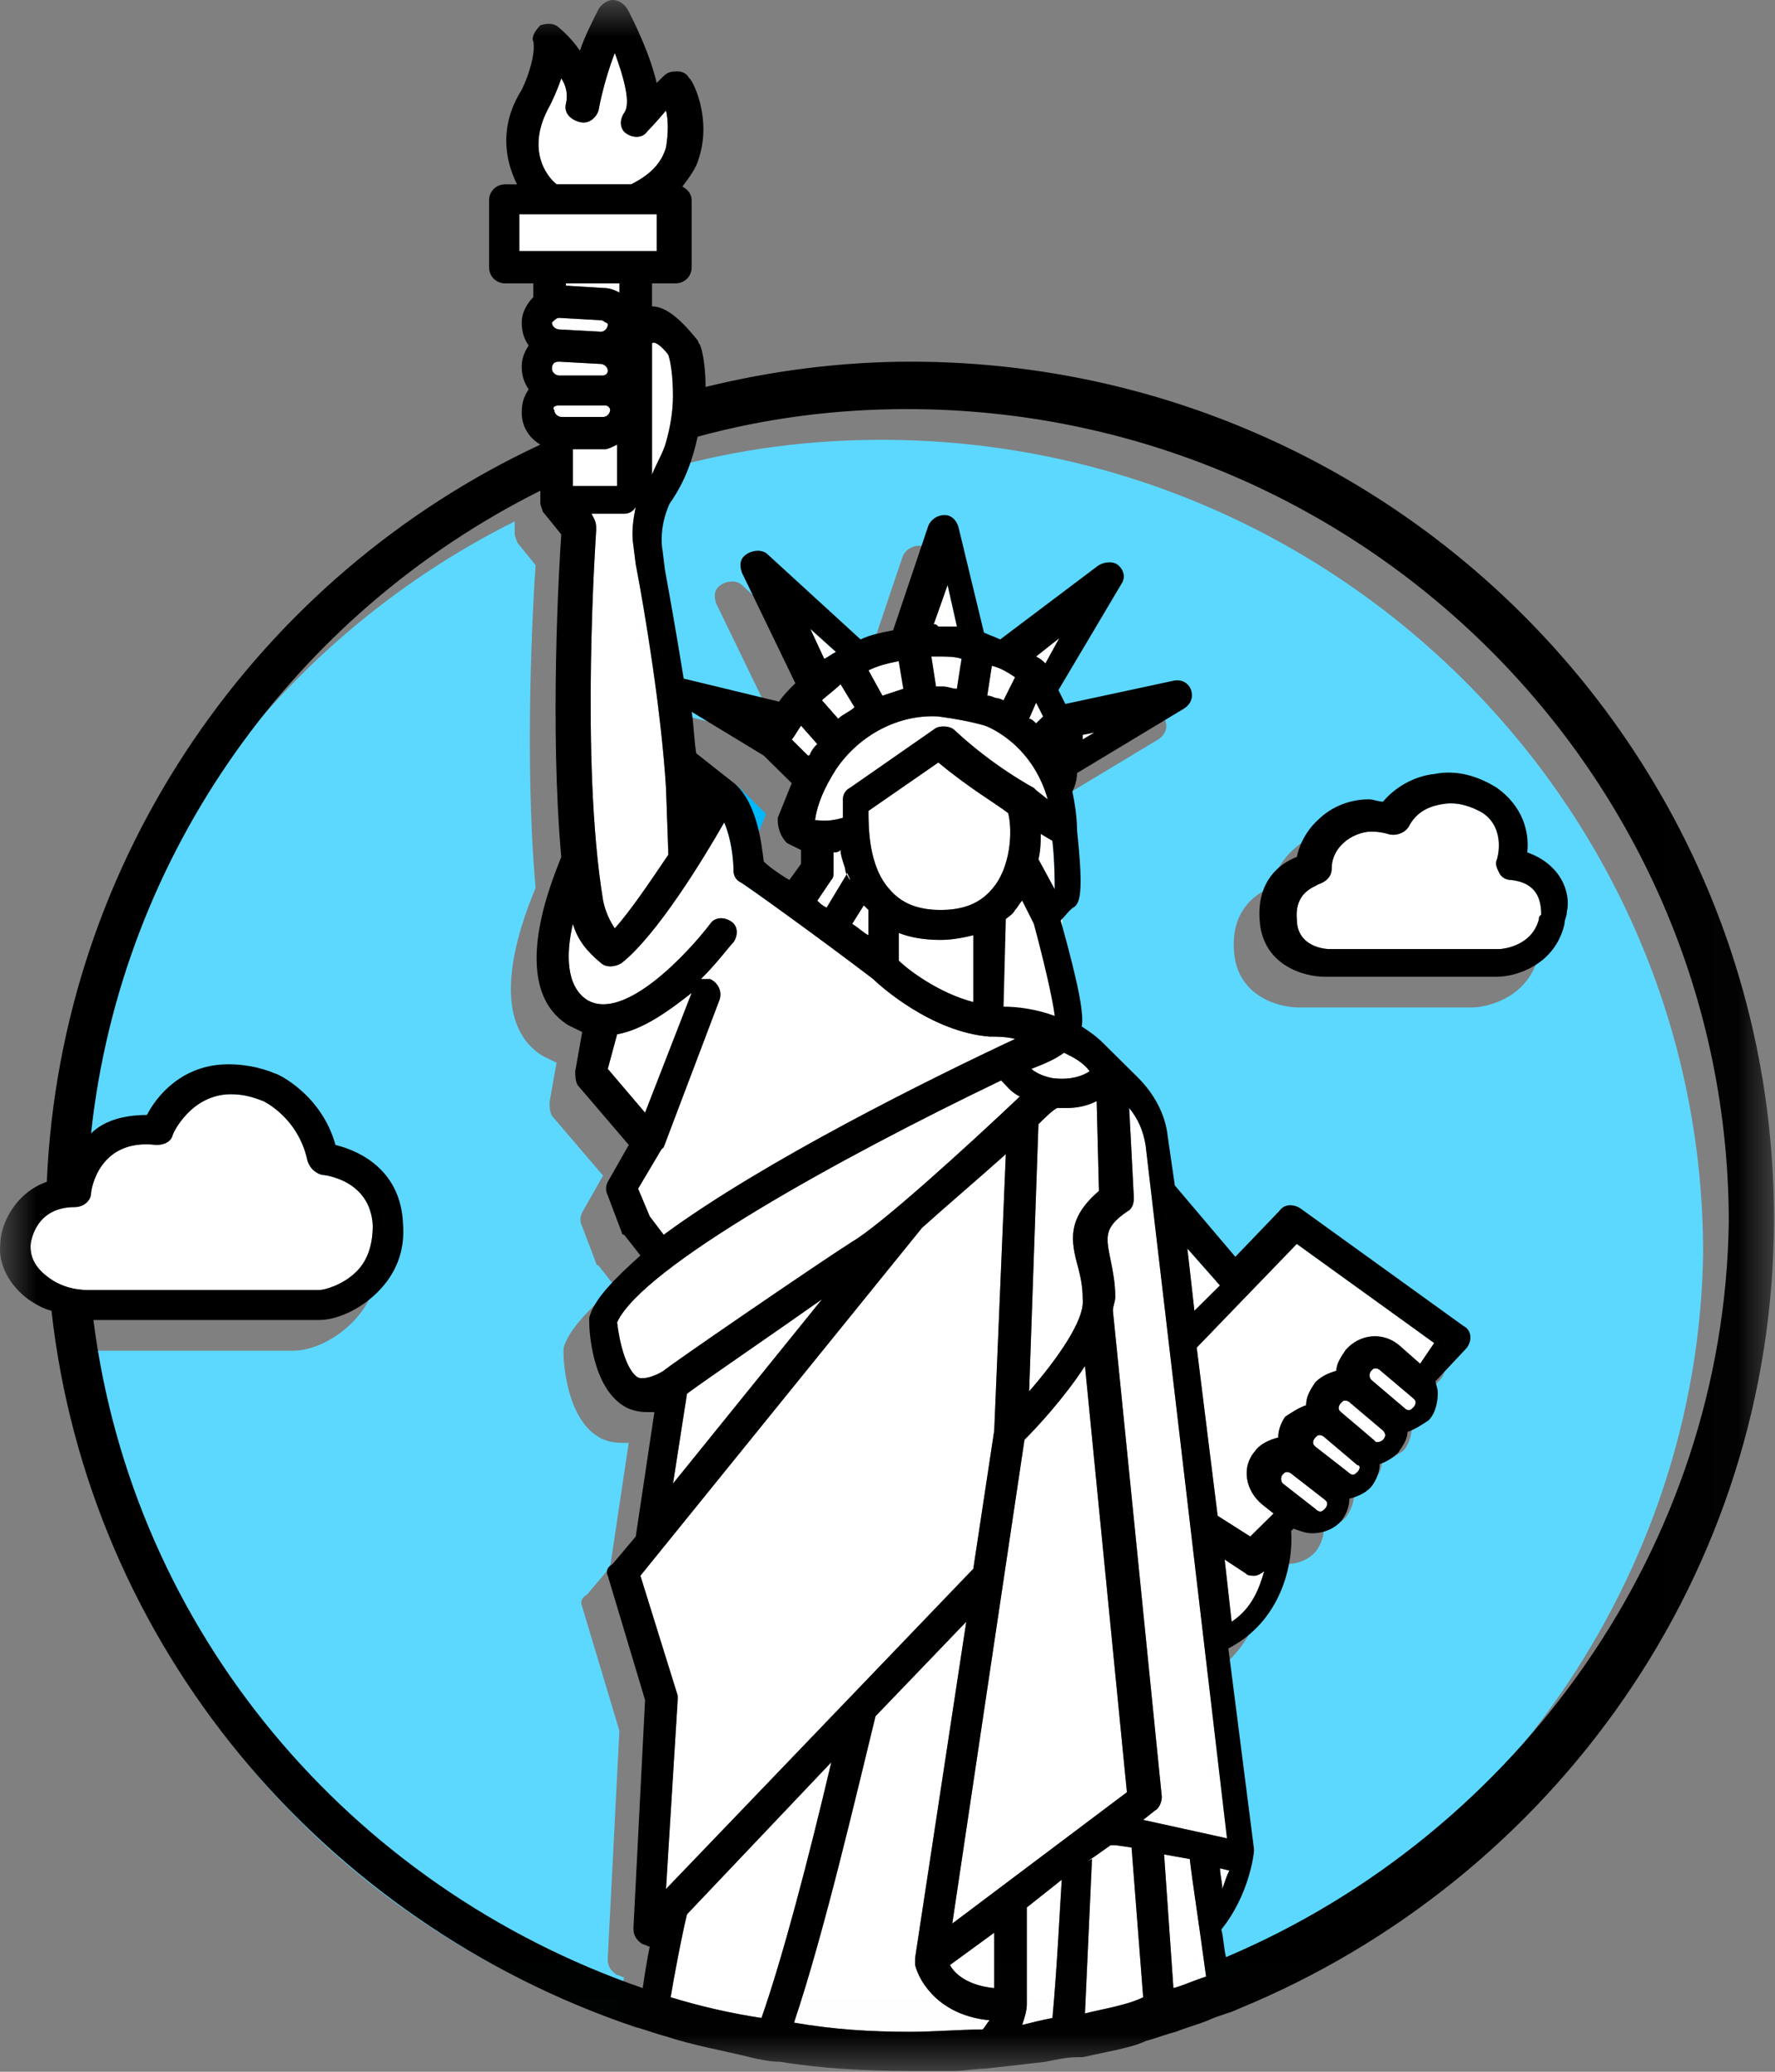 <?xml version="1.0" encoding="UTF-8"?>
<svg width="24px" height="28px" viewBox="0 0 24 28" version="1.1" xmlns="http://www.w3.org/2000/svg" xmlns:xlink="http://www.w3.org/1999/xlink">
    <rect x="0" y="0" width="24" height="28" fill="#808080" stroke="none"/>
    <!-- Generator: Sketch 50.2 (55047) - http://www.bohemiancoding.com/sketch -->
    <title>Group 62</title>
    <desc>Created with Sketch.</desc>
    <defs>
        <polygon id="path-1" points="0 27.989 23.986 27.989 23.986 -5.68434189e-14 0 -5.68434189e-14"></polygon>
    </defs>
    <g id="Future-Project-Desktop" stroke="none" stroke-width="1" fill="none" fill-rule="evenodd">
        <g id="maps" transform="translate(-1194, -392)">
            <g id="about-us/map" transform="translate(48, 44)">
                <g id="map-markers" transform="translate(417, 317)">
                    <g id="Group-62" transform="translate(729, 31)">
                        <path d="M10.358,11.001 L9.98,10.627 L9.004,10.036 C9.036,10.223 9.036,10.409 9.067,10.596 L9.539,10.97 C9.886,11.219 9.948,11.81 9.98,12.059 C10.043,12.122 10.169,12.215 10.326,12.309 L10.483,12.091 L10.483,11.904 C10.42,11.873 10.358,11.842 10.295,11.81 C10.2,11.717 10.169,11.593 10.169,11.499 L10.169,11.468 C10.232,11.312 10.295,11.157 10.358,11.001" id="Fill-1" fill="#00B8FB"></path>
                        <path d="M20.807,12.9 C20.681,13.461 20.146,13.616 19.894,13.616 L17.565,13.616 C17.282,13.616 16.715,13.461 16.684,12.838 C16.652,12.34 16.935,12.091 17.187,11.997 C17.25,11.686 17.47,11.499 17.47,11.499 C17.659,11.312 17.911,11.219 18.163,11.219 C18.226,11.219 18.289,11.25 18.352,11.25 C18.509,11.063 18.761,10.908 19.044,10.876 C19.359,10.814 19.642,10.908 19.894,11.063 C20.24,11.312 20.335,11.655 20.303,11.935 C20.744,12.091 20.901,12.464 20.838,12.744 C20.838,12.807 20.807,12.838 20.807,12.9 M11.918,5.944 C10.942,5.944 9.998,6.069 9.085,6.318 C9.023,6.598 8.928,6.909 8.708,7.221 C8.708,7.221 8.55,7.532 8.613,7.874 L8.645,8.124 C8.708,8.466 8.802,8.995 8.897,9.587 L10.187,9.898 C10.25,9.805 10.313,9.742 10.407,9.649 L9.683,8.155 C9.652,8.061 9.652,7.968 9.746,7.906 C9.841,7.843 9.967,7.843 10.03,7.906 L11.289,9.058 C11.414,8.995 11.572,8.964 11.729,8.933 L12.201,7.532 C12.233,7.439 12.327,7.376 12.422,7.376 C12.516,7.376 12.579,7.439 12.611,7.532 L12.957,8.964 C13.02,8.995 13.114,9.026 13.177,9.058 L14.499,8.061 C14.593,7.999 14.719,7.999 14.782,8.061 C14.845,8.124 14.876,8.217 14.814,8.31 L13.964,9.742 C13.995,9.805 14.027,9.867 14.058,9.929 L15.506,9.618 C15.632,9.587 15.726,9.649 15.758,9.742 C15.789,9.836 15.758,9.929 15.663,9.992 L14.216,10.863 C14.216,10.957 14.184,11.05 14.153,11.112 C14.184,11.268 14.216,11.455 14.216,11.642 C14.31,12.513 14.247,12.607 14.184,12.669 C14.127,12.697 14.071,12.774 14.014,12.835 L14.014,12.925 C14.25,13.777 14.309,14.136 14.279,14.288 C14.373,14.35 14.467,14.413 14.562,14.506 L15.034,14.973 C15.254,15.191 15.412,15.471 15.443,15.783 L15.537,16.436 L16.356,17.401 L16.954,16.779 C17.017,16.685 17.143,16.685 17.237,16.748 L19.44,18.336 C19.503,18.367 19.535,18.429 19.535,18.491 C19.535,18.553 19.503,18.616 19.472,18.647 L19.062,19.083 C19.062,19.114 19.094,19.176 19.094,19.238 C19.094,19.363 19.062,19.519 18.968,19.612 C18.874,19.674 18.779,19.736 18.685,19.768 C18.685,19.861 18.622,19.954 18.559,20.048 C18.496,20.11 18.401,20.172 18.307,20.204 C18.307,20.297 18.275,20.39 18.213,20.484 C18.15,20.577 18.024,20.639 17.898,20.67 C17.898,20.764 17.867,20.857 17.804,20.951 C17.709,21.075 17.552,21.138 17.394,21.138 C17.3,21.138 17.237,21.106 17.143,21.075 L17.111,21.106 C17.143,21.542 16.985,22.321 16.261,22.694 L16.607,25.403 L16.607,25.434 C16.607,25.465 16.544,26.026 16.167,26.493 C16.198,26.617 16.198,26.742 16.23,26.866 C20.195,25.185 22.965,21.293 23.028,16.934 C23.028,10.894 18.055,5.944 11.918,5.944" id="Fill-3" fill="#5CD8FF"></path>
                        <path d="M8.217,26.474 L8.375,23.392 L7.871,21.711 C7.84,21.649 7.871,21.586 7.934,21.555 L8.249,21.182 L8.501,19.5 L8.406,19.5 C8.28,19.5 8.186,19.469 8.123,19.438 C7.651,19.189 7.619,18.38 7.619,18.286 L7.619,18.224 C7.682,17.975 7.966,17.695 8.312,17.383 L8.092,17.103 C8.06,17.103 8.06,17.072 8.06,17.072 L7.871,16.574 C7.84,16.512 7.84,16.449 7.871,16.387 L8.154,15.889 L7.462,15.079 C7.431,15.017 7.431,14.955 7.431,14.893 L7.525,14.363 C7.462,14.332 7.399,14.301 7.336,14.27 C6.486,13.741 7.147,12.246 7.242,11.997 C7.084,10.254 7.21,8.074 7.242,7.638 L6.99,7.327 C6.99,7.296 6.959,7.265 6.959,7.203 L6.959,7.047 C3.654,8.697 1.293,11.935 0.884,15.733 C1.042,15.578 1.293,15.484 1.64,15.484 C1.766,15.235 2.112,14.799 2.741,14.799 C2.93,14.799 3.15,14.83 3.371,14.924 C3.402,14.924 4,15.204 4.189,15.889 C4.567,15.982 5.07,16.263 5.102,16.948 C5.133,17.321 5.007,17.632 4.755,17.882 C4.504,18.131 4.189,18.255 3.969,18.255 L0.916,18.255 C1.451,22.458 4.378,25.914 8.343,27.284 C8.375,27.066 8.406,26.879 8.438,26.723 C8.406,26.723 8.375,26.692 8.343,26.692 C8.249,26.63 8.217,26.568 8.217,26.474" id="Fill-5" fill="#5CD8FF"></path>
                        <mask id="mask-2" fill="white">
                            <use xlink:href="#path-1"></use>
                        </mask>
                        <g id="Clip-8"></g>
                        <polygon id="Fill-7" fill="#FFFFFF" mask="url(#mask-2)" points="13.501 13.84 14.362 13.84 14.362 12.03 13.501 12.03"></polygon>
                        <path d="M11.114,9.465 L11.332,9.714 C11.395,9.651 11.488,9.62 11.551,9.558 L11.364,9.247 C11.27,9.34 11.176,9.402 11.114,9.465" id="Fill-9" fill="#FFFFFF" mask="url(#mask-2)"></path>
                        <path d="M7.589,5.635 L8.156,5.635 C8.218,5.635 8.25,5.573 8.25,5.542 C8.25,5.511 8.218,5.48 8.187,5.48 L8.156,5.48 L8.124,5.48 L7.841,5.48 L7.558,5.48 C7.495,5.48 7.463,5.511 7.495,5.542 C7.495,5.604 7.558,5.635 7.589,5.635" id="Fill-10" fill="#FFFFFF" mask="url(#mask-2)"></path>
                        <path d="M11.742,12.64 L11.742,12.298 C11.71,12.267 11.71,12.267 11.679,12.236 L11.523,12.485 C11.617,12.547 11.679,12.609 11.742,12.64" id="Fill-11" fill="#FFFFFF" mask="url(#mask-2)"></path>
                        <path d="M14.134,8.967 L14.322,8.624 L14.009,8.873 C14.072,8.904 14.103,8.935 14.134,8.967" id="Fill-12" fill="#FFFFFF" mask="url(#mask-2)"></path>
                        <path d="M14.387,14.228 C14.261,14.322 14.104,14.384 13.946,14.446 C13.978,14.477 14.072,14.54 14.23,14.571 C14.481,14.602 14.639,14.54 14.733,14.477 C14.639,14.353 14.513,14.29 14.387,14.228" id="Fill-13" fill="#FFFFFF" mask="url(#mask-2)"></path>
                        <path d="M13.915,9.714 C13.946,9.714 13.977,9.745 14.009,9.776 L14.102,9.683 C14.071,9.62 14.04,9.558 14.009,9.496 L13.915,9.714 Z" id="Fill-14" fill="#FFFFFF" mask="url(#mask-2)"></path>
                        <path d="M11.144,8.904 C11.206,8.873 11.238,8.842 11.3,8.811 L10.957,8.5 L11.144,8.904 Z" id="Fill-15" fill="#FFFFFF" mask="url(#mask-2)"></path>
                        <path d="M8.376,3.953 L8.376,3.923 L8.376,3.829 L7.652,3.829 L7.652,3.861 L8.156,3.891 C8.25,3.891 8.313,3.923 8.376,3.953" id="Fill-16" fill="#FFFFFF" mask="url(#mask-2)"></path>
                        <path d="M7.463,4.359 C7.463,4.421 7.526,4.452 7.557,4.452 L8.124,4.483 C8.187,4.483 8.218,4.421 8.218,4.39 C8.218,4.359 8.187,4.359 8.187,4.359 C8.187,4.359 8.156,4.328 8.124,4.328 L7.557,4.296 C7.526,4.296 7.494,4.328 7.463,4.359" id="Fill-17" fill="#FFFFFF" mask="url(#mask-2)"></path>
                        <path d="M7.557,5.075 L7.841,5.075 L8.124,5.075 L8.155,5.075 C8.187,5.075 8.218,5.044 8.218,5.013 C8.218,4.95 8.155,4.919 8.124,4.919 L7.557,4.888 C7.495,4.888 7.463,4.919 7.463,4.981 C7.463,5.044 7.526,5.075 7.557,5.075" id="Fill-18" fill="#FFFFFF" mask="url(#mask-2)"></path>
                        <path d="M8.344,13.979 L8.218,14.446 L8.722,15.038 L9.351,13.419 C9.037,13.668 8.691,13.917 8.344,13.979" id="Fill-19" fill="#FFFFFF" mask="url(#mask-2)"></path>
                        <path d="M10.705,9.994 L10.923,10.212 C10.955,10.212 10.955,10.181 10.955,10.181 C10.986,10.119 11.017,10.087 11.048,10.056 L10.83,9.807 C10.767,9.901 10.736,9.963 10.705,9.994" id="Fill-20" fill="#FFFFFF" mask="url(#mask-2)"></path>
                        <path d="M8.407,13.014 C8.313,13.076 8.187,13.076 8.124,13.014 C7.935,12.858 7.809,12.703 7.746,12.485 C7.652,12.889 7.652,13.325 7.935,13.512 C8.439,13.824 9.32,12.858 9.603,12.485 C9.666,12.391 9.792,12.391 9.886,12.454 C9.981,12.516 9.981,12.64 9.918,12.734 C9.855,12.796 9.698,13.014 9.477,13.232 L9.603,13.232 C9.729,13.294 9.761,13.419 9.729,13.512 L8.974,15.505 L8.942,15.536 L8.628,16.065 L8.785,16.439 L8.974,16.688 C10.327,15.691 12.593,14.571 13.726,14.041 C13.6,14.01 13.474,14.01 13.38,14.01 C12.593,13.948 11.901,13.325 11.806,13.232 C11.114,12.703 10.075,11.955 10.012,11.924 C9.949,11.893 9.918,11.831 9.918,11.769 C9.918,11.613 9.886,11.333 9.792,11.115 C9.509,11.613 8.879,12.64 8.407,13.014" id="Fill-21" fill="#FFFFFF" mask="url(#mask-2)"></path>
                        <path d="M14.072,11.27 C14.072,11.364 14.072,11.488 14.041,11.613 L14.259,12.018 C14.259,11.924 14.259,11.644 14.228,11.364 L14.072,11.27 Z" id="Fill-22" fill="#FFFFFF" mask="url(#mask-2)"></path>
                        <path d="M11.363,11.488 C11.332,11.52 11.301,11.52 11.269,11.52 L11.269,11.769 C11.269,11.831 11.269,11.862 11.238,11.893 L11.051,12.173 C11.082,12.204 11.113,12.236 11.176,12.267 L11.176,12.243 L11.176,12.267 L11.446,11.817 C11.434,11.793 11.425,11.769 11.425,11.737 C11.394,11.644 11.363,11.551 11.363,11.488" id="Fill-23" fill="#FFFFFF" mask="url(#mask-2)"></path>
                        <path d="M12.149,8.935 C11.993,8.967 11.868,8.998 11.743,9.06 L11.931,9.402 C12.024,9.371 12.118,9.34 12.212,9.309 L12.149,8.935 Z" id="Fill-24" fill="#FFFFFF" mask="url(#mask-2)"></path>
                        <path d="M12.656,9.278 L12.749,9.278 C12.812,9.278 12.874,9.309 12.936,9.309 L12.999,8.904 C12.905,8.873 12.812,8.873 12.687,8.873 L12.593,8.873 L12.656,9.278 Z" id="Fill-25" fill="#FFFFFF" mask="url(#mask-2)"></path>
                        <path d="M11.303,10.399 C11.145,10.648 11.051,10.866 11.02,11.084 C11.082,11.084 11.177,11.115 11.397,11.053 L11.397,10.804 C11.397,10.741 11.429,10.679 11.492,10.648 L12.656,9.838 C12.719,9.807 12.845,9.807 12.908,9.869 C13.443,10.368 13.978,10.648 13.978,10.648 L14.009,10.679 L14.167,10.804 C13.946,10.025 13.317,9.807 13.317,9.807 C13.097,9.745 12.908,9.714 12.688,9.683 C12.153,9.651 11.618,9.932 11.303,10.399" id="Fill-26" fill="#FFFFFF" mask="url(#mask-2)"></path>
                        <path d="M8.816,5.417 L8.816,6.071 L8.816,6.414 C8.879,6.258 8.972,6.102 9.004,5.978 C9.066,5.76 9.097,5.542 9.097,5.355 C9.097,5.075 9.066,4.888 9.035,4.795 C8.941,4.67 8.848,4.608 8.816,4.639 L8.816,5.417 Z" id="Fill-27" fill="#FFFFFF" mask="url(#mask-2)"></path>
                        <path d="M12.718,8.468 L12.937,8.468 L12.812,7.908 L12.625,8.437 C12.656,8.437 12.656,8.437 12.687,8.468 L12.718,8.468 Z" id="Fill-28" fill="#FFFFFF" mask="url(#mask-2)"></path>
                        <path d="M11.114,17.56 C10.453,18.027 9.54,18.649 9.289,18.836 L9.1,20.05 L11.114,17.56 Z" id="Fill-29" fill="#FFFFFF" mask="url(#mask-2)"></path>
                        <path d="M13.411,12.018 C13.663,11.737 13.695,11.239 13.632,10.99 C13.474,10.866 13.097,10.648 12.688,10.305 L11.743,10.959 C11.743,11.177 11.743,11.706 12.027,12.018 C12.184,12.205 12.404,12.298 12.719,12.298 C13.034,12.298 13.254,12.205 13.411,12.018" id="Fill-30" fill="#FFFFFF" mask="url(#mask-2)"></path>
                        <path d="M12.153,12.609 L12.153,12.983 C12.278,13.107 12.688,13.419 13.16,13.543 L13.16,12.64 C13.034,12.671 12.876,12.703 12.719,12.703 C12.499,12.703 12.31,12.671 12.153,12.609" id="Fill-31" fill="#FFFFFF" mask="url(#mask-2)"></path>
                        <path d="M14.859,16.096 L14.828,14.882 C14.702,14.944 14.576,14.975 14.419,14.975 L14.293,14.975 C14.23,15.007 14.135,15.1 14.041,15.193 L13.915,18.805 C14.293,18.369 14.67,17.84 14.639,17.56 C14.639,17.373 14.607,17.248 14.576,17.124 C14.481,16.781 14.419,16.47 14.859,16.096" id="Fill-32" fill="#FFFFFF" mask="url(#mask-2)"></path>
                        <path d="M13.723,9.153 C13.629,9.091 13.536,9.029 13.411,8.998 L13.348,9.402 C13.411,9.402 13.442,9.434 13.473,9.434 C13.473,9.434 13.505,9.434 13.567,9.465 L13.723,9.153 Z" id="Fill-33" fill="#FFFFFF" mask="url(#mask-2)"></path>
                        <path d="M13.789,14.82 C13.663,14.757 13.6,14.664 13.537,14.602 C11.334,15.66 8.691,17.124 8.344,17.871 C8.376,18.151 8.47,18.525 8.628,18.618 C8.722,18.649 8.879,18.587 8.974,18.525 C9.037,18.462 10.988,17.124 11.523,16.781 C11.901,16.563 13.065,15.505 13.789,14.82" id="Fill-34" fill="#FFFFFF" mask="url(#mask-2)"></path>
                        <polygon id="Fill-35" fill="#FFFFFF" mask="url(#mask-2)" points="16.149 17.715 16.492 17.373 16.055 16.875"></polygon>
                        <path d="M18.604,19.49 C18.636,19.49 18.667,19.49 18.699,19.459 C18.73,19.428 18.73,19.396 18.73,19.396 C18.73,19.396 18.73,19.365 18.699,19.334 L18.258,18.961 C18.227,18.929 18.195,18.929 18.195,18.929 C18.164,18.929 18.164,18.929 18.132,18.961 C18.101,18.992 18.101,19.023 18.101,19.023 C18.101,19.054 18.101,19.054 18.132,19.085 L18.353,19.272 L18.573,19.459 L18.604,19.49 Z" id="Fill-36" fill="#FFFFFF" mask="url(#mask-2)"></path>
                        <path d="M17.409,19.895 C17.377,19.895 17.377,19.895 17.346,19.926 C17.314,19.957 17.314,20.019 17.346,20.05 L17.786,20.393 C17.849,20.455 17.881,20.424 17.912,20.393 C17.944,20.362 17.944,20.33 17.944,20.33 C17.944,20.299 17.944,20.299 17.912,20.268 L17.472,19.926 C17.44,19.895 17.409,19.895 17.409,19.895" id="Fill-37" fill="#FFFFFF" mask="url(#mask-2)"></path>
                        <path d="M19.108,19.023 C19.14,18.992 19.14,18.961 19.14,18.961 C19.14,18.929 19.14,18.929 19.108,18.898 L18.667,18.525 C18.636,18.493 18.604,18.493 18.604,18.493 C18.573,18.493 18.573,18.493 18.542,18.525 C18.51,18.556 18.51,18.618 18.542,18.649 L18.982,19.023 C19.045,19.085 19.077,19.054 19.108,19.023" id="Fill-38" fill="#FFFFFF" mask="url(#mask-2)"></path>
                        <path d="M19.391,18.151 L17.534,16.812 L16.181,18.213 L16.464,20.486 L16.905,20.766 L17.22,20.455 L17.062,20.33 C16.842,20.144 16.779,19.832 16.968,19.614 C17.031,19.521 17.157,19.459 17.283,19.428 C17.283,19.334 17.314,19.241 17.377,19.147 C17.471,19.085 17.566,19.023 17.66,18.992 C17.66,18.867 17.723,18.774 17.786,18.68 C17.881,18.587 17.975,18.556 18.069,18.525 C18.069,18.431 18.132,18.338 18.195,18.244 C18.384,18.027 18.699,17.995 18.919,18.182 L19.203,18.431 L19.391,18.151 Z" id="Fill-39" fill="#FFFFFF" mask="url(#mask-2)"></path>
                        <path d="M18.353,19.895 C18.384,19.863 18.384,19.832 18.384,19.832 L18.371,19.832 L18.384,19.832 C18.384,19.801 18.353,19.801 18.353,19.801 L18.132,19.614 L17.912,19.428 C17.881,19.396 17.849,19.396 17.849,19.396 C17.818,19.396 17.818,19.396 17.786,19.428 C17.755,19.459 17.755,19.49 17.755,19.49 C17.755,19.521 17.755,19.521 17.786,19.552 L18.227,19.895 C18.29,19.957 18.321,19.926 18.353,19.895" id="Fill-40" fill="#FFFFFF" mask="url(#mask-2)"></path>
                        <path d="M15.489,15.474 C15.457,15.287 15.394,15.131 15.268,14.975 L15.331,16.19 C15.331,16.283 15.3,16.345 15.237,16.376 C14.922,16.594 14.954,16.719 15.017,17.03 C15.048,17.186 15.079,17.342 15.079,17.528 C15.079,17.591 15.048,17.653 15.048,17.715 L15.709,24.284 C15.709,24.347 15.678,24.44 15.615,24.471 L15.457,24.596 L16.59,24.845 L15.489,15.474 Z" id="Fill-41" fill="#FFFFFF" mask="url(#mask-2)"></path>
                        <polygon id="Fill-42" fill="#FFFFFF" mask="url(#mask-2)" points="14.639 9.932 14.639 9.994 14.795 9.901"></polygon>
                        <path d="M15.74,25.063 L15.866,26.869 C15.992,26.837 16.118,26.775 16.307,26.713 C16.213,25.997 16.118,25.405 16.087,25.125 L15.74,25.063 Z" id="Fill-43" fill="#FFFFFF" mask="url(#mask-2)"></path>
                        <path d="M16.559,21.078 L16.653,21.918 C16.936,21.731 17.031,21.451 17.094,21.233 C17.062,21.264 16.999,21.296 16.968,21.296 C16.905,21.296 16.874,21.296 16.842,21.264 L16.559,21.078 Z" id="Fill-44" fill="#FFFFFF" mask="url(#mask-2)"></path>
                        <path d="M19.517,10.866 C19.297,10.897 19.14,10.99 19.045,11.177 C18.982,11.27 18.856,11.302 18.762,11.27 C18.762,11.27 18.667,11.239 18.542,11.239 C18.416,11.239 18.258,11.302 18.164,11.395 C18.164,11.395 18.006,11.52 18.006,11.737 C18.006,11.862 17.912,11.924 17.818,11.955 C17.786,11.987 17.503,12.049 17.534,12.422 C17.534,12.796 17.912,12.827 17.975,12.827 L20.273,12.827 C20.304,12.827 20.713,12.796 20.808,12.422 C20.808,12.391 20.808,12.391 20.839,12.36 C20.839,12.08 20.713,11.924 20.43,11.893 C20.367,11.893 20.304,11.862 20.273,11.8 C20.241,11.737 20.21,11.675 20.241,11.613 C20.241,11.613 20.367,11.208 20.052,10.99 C19.895,10.897 19.706,10.835 19.517,10.866" id="Fill-45" fill="#FFFFFF" mask="url(#mask-2)"></path>
                        <path d="M16.496,25.25 C16.496,25.343 16.527,25.436 16.527,25.53 C16.558,25.436 16.589,25.343 16.62,25.281 L16.496,25.25 Z" id="Fill-46" fill="#FFFFFF" mask="url(#mask-2)"></path>
                        <path d="M13.884,27.086 C13.884,27.18 13.852,27.273 13.821,27.367 C13.947,27.335 14.072,27.304 14.23,27.273 C14.293,26.588 14.324,25.903 14.356,25.405 L13.884,25.779 L13.884,27.086 Z" id="Fill-47" fill="#FFFFFF" mask="url(#mask-2)"></path>
                        <polygon id="Fill-48" fill="#FFFFFF" mask="url(#mask-2)" points="8.565 3.394 8.879 3.394 8.879 2.895 7.022 2.895 7.022 3.394 7.4 3.394"></polygon>
                        <path d="M4.819,17.186 C4.977,17.03 5.04,16.812 5.04,16.563 C5.008,15.941 4.379,15.878 4.347,15.878 C4.253,15.847 4.19,15.785 4.158,15.691 C4.033,15.1 3.56,14.882 3.56,14.882 C3.403,14.82 3.277,14.789 3.12,14.789 C2.585,14.789 2.333,15.318 2.333,15.349 C2.302,15.442 2.207,15.474 2.113,15.474 C1.326,15.38 1.231,16.096 1.231,16.127 C1.231,16.221 1.137,16.314 1.011,16.314 C0.476,16.314 0.413,16.781 0.413,16.843 C0.413,16.999 0.476,17.124 0.633,17.248 C0.791,17.373 0.98,17.435 1.2,17.435 L4.316,17.435 C4.379,17.435 4.63,17.373 4.819,17.186" id="Fill-49" fill="#FFFFFF" mask="url(#mask-2)"></path>
                        <path d="M15.08,24.938 L15.017,24.938 L14.796,25.094 L14.702,25.156 L14.765,25.125 L14.67,27.211 C14.796,27.18 14.954,27.149 15.08,27.118 C15.205,27.086 15.331,27.055 15.457,26.993 L15.3,24.969 L15.08,24.938 Z" id="Fill-50" fill="#FFFFFF" mask="url(#mask-2)"></path>
                        <path d="M8.596,7.628 L8.565,7.379 C8.533,7.192 8.565,7.005 8.596,6.849 C8.565,6.912 8.502,6.943 8.439,6.943 L7.998,6.943 L8.03,7.005 C8.061,7.067 8.061,7.099 8.061,7.161 C8.061,7.192 7.841,10.274 8.155,12.173 C8.187,12.329 8.25,12.454 8.313,12.547 C8.533,12.298 8.785,11.924 9.037,11.551 L9.005,10.648 C8.942,9.62 8.722,8.282 8.596,7.628" id="Fill-51" fill="#FFFFFF" mask="url(#mask-2)"></path>
                        <path d="M9.005,25.53 L13.16,21.202 L13.443,19.334 L13.6,15.598 C13.254,15.909 12.813,16.283 12.467,16.594 L8.659,21.296 L9.163,22.915 L9.163,22.977 L9.005,25.53 Z" id="Fill-52" fill="#FFFFFF" mask="url(#mask-2)"></path>
                        <path d="M7.526,2.491 L8.533,2.491 C8.785,2.366 8.942,2.211 9.005,1.993 C9.037,1.806 9.037,1.619 9.005,1.494 C8.848,1.681 8.753,1.775 8.753,1.775 C8.691,1.868 8.565,1.868 8.47,1.806 C8.376,1.743 8.376,1.619 8.439,1.526 C8.533,1.401 8.439,1.059 8.313,0.716 C8.156,1.121 8.093,1.494 8.093,1.494 C8.061,1.588 7.967,1.681 7.841,1.65 C7.715,1.619 7.62,1.526 7.652,1.401 C7.683,1.277 7.652,1.152 7.589,1.059 C7.526,1.245 7.463,1.37 7.432,1.432 C7.117,1.993 7.369,2.366 7.526,2.491" id="Fill-53" fill="#FFFFFF" mask="url(#mask-2)"></path>
                        <path d="M9.289,25.872 C9.257,25.997 9.163,26.433 9.068,26.993 C9.477,27.118 9.886,27.211 10.296,27.273 C10.579,26.464 10.925,25.156 11.24,23.817 L9.289,25.872 Z" id="Fill-54" fill="#FFFFFF" mask="url(#mask-2)"></path>
                        <path d="M14.67,18.462 C14.387,18.898 14.009,19.303 13.852,19.459 L12.876,25.997 L15.237,24.222 L14.67,18.462 Z" id="Fill-55" fill="#FFFFFF" mask="url(#mask-2)"></path>
                        <path d="M8.093,6.071 L7.746,6.071 L7.746,6.414 L7.746,6.569 L8.155,6.569 L8.218,6.569 L8.344,6.569 L8.344,6.009 C8.281,6.04 8.218,6.071 8.187,6.071 L8.093,6.071 Z" id="Fill-56" fill="#FFFFFF" mask="url(#mask-2)"></path>
                        <path d="M13.443,26.869 L13.443,26.121 L12.845,26.557 C12.908,26.682 13.097,26.837 13.443,26.869" id="Fill-57" fill="#FFFFFF" mask="url(#mask-2)"></path>
                        <path d="M12.373,26.557 L12.373,26.464 L13.065,21.918 L11.838,23.195 C11.586,24.222 11.145,26.121 10.736,27.336 C11.271,27.429 11.775,27.46 12.31,27.46 C12.625,27.46 12.971,27.429 13.285,27.429 C13.317,27.398 13.348,27.336 13.38,27.304 C12.719,27.242 12.436,26.806 12.373,26.557" id="Fill-58" fill="#FFFFFF" mask="url(#mask-2)"></path>
                        <path d="M14.639,9.994 L14.639,9.932 L14.796,9.901 L14.639,9.994 Z M16.577,26.451 C16.546,26.326 16.546,26.202 16.514,26.077 C16.892,25.61 16.955,25.05 16.955,25.019 L16.955,24.987 L16.609,22.279 C17.332,21.905 17.49,21.127 17.458,20.691 L17.49,20.66 C17.584,20.691 17.647,20.722 17.741,20.722 C17.899,20.722 18.056,20.66 18.151,20.535 C18.214,20.442 18.245,20.349 18.245,20.255 C18.371,20.224 18.497,20.162 18.56,20.068 C18.623,19.975 18.654,19.881 18.654,19.788 C18.749,19.757 18.843,19.695 18.906,19.632 C18.969,19.539 19.032,19.446 19.032,19.352 C19.126,19.321 19.221,19.259 19.315,19.197 C19.41,19.103 19.441,18.947 19.441,18.823 C19.441,18.761 19.41,18.698 19.41,18.667 L19.819,18.231 C19.85,18.2 19.882,18.138 19.882,18.076 C19.882,18.013 19.85,17.951 19.787,17.92 L17.584,16.332 C17.49,16.27 17.364,16.27 17.301,16.363 L16.703,16.986 L15.885,16.021 L15.79,15.367 C15.759,15.056 15.601,14.776 15.381,14.558 L14.909,14.091 C14.815,13.997 14.72,13.935 14.626,13.873 C14.657,13.717 14.594,13.343 14.342,12.441 C14.405,12.378 14.468,12.285 14.531,12.254 C14.594,12.191 14.657,12.098 14.563,11.226 C14.563,11.039 14.531,10.853 14.5,10.697 C14.531,10.635 14.563,10.541 14.563,10.448 L16.01,9.576 C16.105,9.514 16.136,9.42 16.105,9.327 C16.073,9.234 15.979,9.171 15.853,9.203 L14.405,9.514 C14.374,9.452 14.342,9.389 14.311,9.327 L15.161,7.895 C15.224,7.802 15.192,7.708 15.129,7.646 C15.066,7.584 14.94,7.584 14.846,7.646 L13.524,8.642 C13.461,8.611 13.367,8.58 13.304,8.549 L12.958,7.117 C12.926,7.023 12.863,6.961 12.769,6.961 C12.674,6.961 12.58,7.023 12.548,7.117 L12.076,8.518 C11.919,8.549 11.762,8.58 11.636,8.642 L10.377,7.49 C10.314,7.428 10.188,7.428 10.094,7.49 C9.999,7.552 9.999,7.646 10.031,7.739 L10.754,9.234 C10.66,9.327 10.597,9.389 10.534,9.483 L9.244,9.171 C9.149,8.58 9.055,8.051 8.992,7.708 L8.961,7.459 C8.898,7.117 9.055,6.805 9.055,6.805 C9.275,6.494 9.37,6.183 9.433,5.902 C10.345,5.653 11.29,5.529 12.265,5.529 C18.403,5.529 23.375,10.479 23.375,16.519 C23.312,20.878 20.543,24.77 16.577,26.451 Z M16.496,25.25 L16.622,25.281 C16.59,25.343 16.559,25.436 16.527,25.53 C16.527,25.436 16.496,25.343 16.496,25.25 Z M16.15,17.715 L16.055,16.875 L16.496,17.373 L16.15,17.715 Z M17.094,21.233 C17.031,21.451 16.936,21.732 16.653,21.918 L16.559,21.078 L16.842,21.264 C16.874,21.296 16.905,21.296 16.968,21.296 C16.999,21.296 17.062,21.264 17.094,21.233 Z M18.919,18.182 C18.699,17.995 18.384,18.027 18.195,18.245 C18.132,18.338 18.069,18.431 18.069,18.525 C17.975,18.556 17.881,18.587 17.786,18.68 C17.723,18.774 17.66,18.867 17.66,18.992 C17.566,19.023 17.471,19.085 17.377,19.147 C17.314,19.241 17.283,19.334 17.283,19.428 C17.157,19.459 17.031,19.521 16.968,19.614 C16.779,19.832 16.842,20.144 17.062,20.33 L17.22,20.455 L16.905,20.766 L16.464,20.486 L16.181,18.213 L17.534,16.812 L19.391,18.151 L19.202,18.431 L18.919,18.182 Z M18.542,18.649 C18.51,18.618 18.51,18.556 18.542,18.525 C18.573,18.494 18.573,18.494 18.605,18.494 C18.605,18.494 18.636,18.494 18.667,18.525 L19.108,18.898 C19.14,18.929 19.14,18.929 19.14,18.961 C19.14,18.961 19.14,18.992 19.108,19.023 C19.077,19.054 19.045,19.085 18.982,19.023 L18.542,18.649 Z M18.353,19.272 L18.132,19.085 C18.101,19.054 18.101,19.054 18.101,19.023 C18.101,19.023 18.101,18.992 18.132,18.961 C18.164,18.929 18.164,18.929 18.195,18.929 C18.195,18.929 18.227,18.929 18.258,18.961 L18.699,19.334 C18.73,19.365 18.73,19.396 18.73,19.396 C18.73,19.396 18.73,19.428 18.699,19.459 C18.667,19.49 18.636,19.49 18.605,19.49 L18.573,19.459 L18.353,19.272 Z M17.944,20.33 C17.944,20.33 17.944,20.362 17.912,20.393 C17.881,20.424 17.849,20.455 17.786,20.393 L17.346,20.05 C17.314,20.019 17.314,19.957 17.346,19.926 C17.377,19.895 17.377,19.895 17.409,19.895 C17.409,19.895 17.44,19.895 17.471,19.926 L17.912,20.268 C17.944,20.299 17.944,20.299 17.944,20.33 Z M17.786,19.552 C17.755,19.521 17.755,19.521 17.755,19.49 C17.755,19.49 17.755,19.459 17.786,19.428 C17.818,19.396 17.818,19.396 17.849,19.396 C17.849,19.396 17.881,19.396 17.912,19.428 L18.132,19.614 L18.353,19.801 C18.353,19.801 18.384,19.801 18.384,19.832 C18.384,19.832 18.384,19.863 18.353,19.895 C18.321,19.926 18.29,19.957 18.227,19.895 L17.786,19.552 Z M15.457,24.596 L15.615,24.471 C15.677,24.44 15.709,24.347 15.709,24.284 L15.048,17.715 C15.048,17.653 15.08,17.591 15.08,17.528 C15.08,17.342 15.048,17.186 15.017,17.03 C14.954,16.719 14.922,16.594 15.237,16.376 C15.3,16.345 15.331,16.283 15.331,16.19 L15.268,14.975 C15.394,15.131 15.457,15.287 15.489,15.474 L16.59,24.845 L15.457,24.596 Z M15.866,26.869 L15.74,25.063 L16.087,25.125 C16.118,25.405 16.212,25.997 16.307,26.713 C16.118,26.775 15.992,26.837 15.866,26.869 Z M15.08,27.118 C14.954,27.149 14.796,27.18 14.67,27.211 L14.765,25.125 L14.702,25.156 L14.796,25.094 L15.017,24.938 L15.08,24.938 L15.3,24.969 L15.457,26.993 C15.331,27.055 15.205,27.086 15.08,27.118 Z M12.876,25.997 L13.852,19.459 C14.009,19.303 14.387,18.898 14.67,18.462 L15.237,24.222 L12.876,25.997 Z M14.23,27.273 C14.072,27.304 13.946,27.336 13.821,27.367 C13.852,27.273 13.884,27.18 13.884,27.086 L13.884,25.779 L14.356,25.405 C14.324,25.903 14.293,26.588 14.23,27.273 Z M13.443,26.869 C13.097,26.837 12.908,26.682 12.845,26.557 L13.443,26.121 L13.443,26.869 Z M13.286,27.429 C12.971,27.429 12.625,27.46 12.31,27.46 C11.775,27.46 11.271,27.429 10.736,27.336 C11.145,26.121 11.586,24.222 11.838,23.195 L13.065,21.918 L12.373,26.464 L12.373,26.557 C12.436,26.806 12.719,27.242 13.38,27.304 C13.349,27.336 13.317,27.398 13.286,27.429 Z M10.296,27.273 C9.887,27.211 9.477,27.118 9.068,26.993 C9.163,26.433 9.257,25.997 9.289,25.872 L11.24,23.817 C10.925,25.156 10.579,26.464 10.296,27.273 Z M8.659,21.296 L12.467,16.594 C12.813,16.283 13.254,15.909 13.6,15.598 L13.443,19.334 L13.16,21.202 L9.005,25.53 L9.163,22.977 L9.163,22.915 L8.659,21.296 Z M8.69,26.869 C4.725,25.499 1.798,22.043 1.263,17.84 L4.316,17.84 C4.536,17.84 4.851,17.715 5.103,17.466 C5.354,17.217 5.48,16.906 5.449,16.532 C5.417,15.847 4.914,15.567 4.536,15.474 C4.347,14.789 3.749,14.508 3.718,14.508 C3.498,14.415 3.277,14.384 3.088,14.384 C2.459,14.384 2.113,14.82 1.987,15.069 C1.641,15.069 1.389,15.162 1.231,15.318 C1.641,11.52 4.001,8.282 7.306,6.632 L7.306,6.787 C7.306,6.849 7.337,6.881 7.337,6.912 L7.589,7.223 C7.558,7.659 7.432,9.838 7.589,11.582 C7.495,11.831 6.834,13.325 7.683,13.855 C7.746,13.886 7.809,13.917 7.872,13.948 L7.778,14.477 C7.778,14.54 7.778,14.602 7.809,14.664 L8.502,15.474 L8.218,15.972 C8.187,16.034 8.187,16.096 8.218,16.158 L8.407,16.657 C8.407,16.657 8.407,16.688 8.439,16.688 L8.659,16.968 C8.313,17.279 8.03,17.56 7.967,17.809 L7.967,17.871 C7.967,17.964 7.998,18.774 8.47,19.023 C8.533,19.054 8.628,19.085 8.753,19.085 L8.848,19.085 L8.596,20.766 L8.281,21.14 C8.218,21.171 8.187,21.233 8.218,21.296 L8.722,22.977 L8.565,26.059 C8.565,26.152 8.596,26.215 8.69,26.277 C8.722,26.277 8.753,26.308 8.785,26.308 C8.753,26.464 8.722,26.651 8.69,26.869 Z M0.633,17.248 C0.476,17.124 0.413,16.999 0.413,16.843 C0.413,16.781 0.476,16.314 1.011,16.314 C1.137,16.314 1.231,16.221 1.231,16.127 C1.231,16.096 1.326,15.38 2.113,15.474 C2.207,15.474 2.302,15.442 2.333,15.349 C2.333,15.318 2.585,14.789 3.12,14.789 C3.277,14.789 3.403,14.82 3.56,14.882 C3.56,14.882 4.033,15.1 4.158,15.691 C4.19,15.785 4.253,15.847 4.347,15.878 C4.379,15.878 5.008,15.941 5.04,16.563 C5.04,16.812 4.977,17.03 4.819,17.186 C4.631,17.373 4.379,17.435 4.316,17.435 L1.2,17.435 C0.98,17.435 0.791,17.373 0.633,17.248 Z M7.022,3.394 L7.022,2.895 L8.879,2.895 L8.879,3.394 L8.565,3.394 L7.4,3.394 L7.022,3.394 Z M7.432,1.432 C7.463,1.37 7.526,1.245 7.589,1.059 C7.652,1.152 7.683,1.277 7.652,1.401 C7.62,1.526 7.715,1.619 7.841,1.65 C7.967,1.681 8.061,1.588 8.093,1.494 C8.093,1.494 8.155,1.121 8.313,0.716 C8.439,1.059 8.533,1.401 8.439,1.526 C8.376,1.619 8.376,1.743 8.47,1.806 C8.565,1.868 8.69,1.868 8.753,1.775 C8.753,1.775 8.848,1.681 9.005,1.494 C9.037,1.619 9.037,1.806 9.005,1.993 C8.942,2.211 8.785,2.366 8.533,2.491 L7.526,2.491 C7.369,2.366 7.117,1.993 7.432,1.432 Z M8.313,12.547 C8.25,12.454 8.187,12.329 8.155,12.173 C7.841,10.274 8.061,7.192 8.061,7.161 C8.061,7.099 8.061,7.067 8.03,7.005 L7.998,6.943 L8.439,6.943 C8.502,6.943 8.565,6.912 8.596,6.849 C8.565,7.005 8.533,7.192 8.565,7.379 L8.596,7.628 C8.722,8.282 8.942,9.62 9.005,10.648 L9.037,11.551 C8.785,11.924 8.533,12.298 8.313,12.547 Z M8.344,6.009 L8.344,6.569 L8.218,6.569 L8.155,6.569 L7.746,6.569 L7.746,6.414 L7.746,6.071 L8.093,6.071 L8.187,6.071 C8.218,6.071 8.281,6.04 8.344,6.009 Z M7.558,5.48 L7.841,5.48 L8.124,5.48 L8.155,5.48 L8.187,5.48 C8.218,5.48 8.25,5.511 8.25,5.542 C8.25,5.573 8.218,5.635 8.155,5.635 L7.589,5.635 C7.558,5.635 7.495,5.604 7.495,5.542 C7.463,5.511 7.495,5.48 7.558,5.48 Z M7.558,4.888 L8.124,4.919 C8.155,4.919 8.218,4.95 8.218,5.013 C8.218,5.044 8.187,5.075 8.155,5.075 L8.124,5.075 L7.841,5.075 L7.558,5.075 C7.526,5.075 7.463,5.044 7.463,4.981 C7.463,4.919 7.495,4.888 7.558,4.888 Z M7.652,3.861 L7.652,3.83 L8.376,3.83 L8.376,3.923 L8.376,3.954 C8.313,3.923 8.25,3.892 8.155,3.892 L7.652,3.861 Z M8.124,4.328 C8.155,4.328 8.187,4.359 8.187,4.359 C8.187,4.359 8.218,4.359 8.218,4.39 C8.218,4.421 8.187,4.483 8.124,4.483 L7.558,4.452 C7.526,4.452 7.463,4.421 7.463,4.359 C7.495,4.328 7.526,4.296 7.558,4.296 L8.124,4.328 Z M8.218,14.446 L8.344,13.979 C8.69,13.917 9.037,13.668 9.352,13.419 L8.722,15.038 L8.218,14.446 Z M9.792,11.115 C9.887,11.333 9.918,11.613 9.918,11.769 C9.918,11.831 9.949,11.893 10.012,11.924 C10.075,11.955 11.114,12.703 11.806,13.232 C11.901,13.325 12.593,13.948 13.38,14.01 C13.474,14.01 13.6,14.01 13.726,14.041 C12.593,14.571 10.327,15.691 8.974,16.688 L8.785,16.439 L8.628,16.065 L8.942,15.536 L8.974,15.505 L9.729,13.512 C9.761,13.419 9.729,13.294 9.603,13.232 L9.477,13.232 C9.698,13.014 9.855,12.796 9.918,12.734 C9.981,12.64 9.981,12.516 9.887,12.454 C9.792,12.391 9.666,12.391 9.603,12.485 C9.32,12.858 8.439,13.823 7.935,13.512 C7.652,13.325 7.652,12.889 7.746,12.485 C7.809,12.703 7.935,12.858 8.124,13.014 C8.187,13.076 8.313,13.076 8.407,13.014 C8.879,12.64 9.509,11.613 9.792,11.115 Z M11.051,10.056 C11.02,10.087 10.988,10.119 10.957,10.181 C10.957,10.181 10.957,10.212 10.925,10.212 L10.705,9.994 C10.736,9.963 10.768,9.901 10.831,9.807 L11.051,10.056 Z M11.145,8.904 L10.957,8.5 L11.303,8.811 C11.24,8.842 11.208,8.873 11.145,8.904 Z M11.334,9.714 L11.114,9.465 C11.177,9.402 11.271,9.34 11.366,9.247 L11.555,9.558 C11.492,9.62 11.397,9.651 11.334,9.714 Z M11.492,11.893 C11.476,11.863 11.461,11.84 11.449,11.817 L11.177,12.267 C11.114,12.236 11.082,12.204 11.051,12.173 L11.24,11.893 C11.271,11.862 11.271,11.831 11.271,11.769 L11.271,11.52 C11.303,11.52 11.334,11.52 11.366,11.488 C11.366,11.551 11.397,11.644 11.429,11.737 C11.429,11.769 11.437,11.793 11.449,11.817 L11.46,11.8 C11.46,11.831 11.492,11.862 11.492,11.893 Z M11.743,12.298 L11.743,12.64 C11.68,12.609 11.618,12.547 11.523,12.485 L11.68,12.236 C11.712,12.267 11.712,12.267 11.743,12.298 Z M14.104,9.683 L14.009,9.776 C13.978,9.745 13.946,9.714 13.915,9.714 L14.009,9.496 C14.041,9.558 14.072,9.62 14.104,9.683 Z M14.135,8.967 C14.104,8.935 14.072,8.904 14.009,8.873 L14.324,8.624 L14.135,8.967 Z M14.23,14.571 C14.072,14.54 13.978,14.477 13.946,14.446 C14.104,14.384 14.261,14.322 14.387,14.228 C14.513,14.29 14.639,14.353 14.733,14.477 C14.639,14.54 14.481,14.602 14.23,14.571 Z M14.041,11.613 C14.072,11.488 14.072,11.364 14.072,11.27 L14.23,11.364 C14.261,11.644 14.261,11.924 14.261,12.018 L14.261,12.041 L14.261,12.018 L14.041,11.613 Z M13.6,12.422 C13.632,12.391 13.695,12.36 13.726,12.298 C13.758,12.267 13.789,12.204 13.821,12.173 L13.978,12.485 C14.104,12.952 14.23,13.481 14.261,13.73 C14.009,13.637 13.758,13.605 13.569,13.605 L13.6,12.422 Z M13.16,12.64 L13.16,13.543 C12.688,13.419 12.278,13.107 12.153,12.983 L12.153,12.609 C12.31,12.671 12.499,12.703 12.719,12.703 C12.876,12.703 13.034,12.671 13.16,12.64 Z M12.719,12.298 C12.404,12.298 12.184,12.204 12.027,12.018 C11.743,11.706 11.743,11.177 11.743,10.959 L12.688,10.305 C13.097,10.648 13.474,10.866 13.632,10.99 C13.695,11.239 13.663,11.737 13.411,12.018 C13.254,12.204 13.034,12.298 12.719,12.298 Z M11.114,17.56 L9.1,20.05 L9.289,18.836 C9.54,18.649 10.453,18.027 11.114,17.56 Z M8.974,18.525 C8.879,18.587 8.722,18.649 8.628,18.618 C8.47,18.525 8.376,18.151 8.344,17.871 C8.69,17.124 11.334,15.66 13.537,14.602 C13.6,14.664 13.663,14.757 13.789,14.82 C13.065,15.505 11.901,16.563 11.523,16.781 C10.988,17.124 9.037,18.462 8.974,18.525 Z M14.576,17.124 C14.607,17.248 14.639,17.373 14.639,17.56 C14.67,17.84 14.293,18.369 13.915,18.805 L14.041,15.193 C14.135,15.1 14.23,15.007 14.293,14.975 L14.419,14.975 C14.576,14.975 14.702,14.944 14.828,14.882 L14.859,16.096 C14.419,16.47 14.481,16.781 14.576,17.124 Z M13.349,9.402 L13.411,8.998 C13.537,9.029 13.632,9.091 13.726,9.153 L13.569,9.465 C13.506,9.434 13.474,9.434 13.474,9.434 C13.443,9.434 13.411,9.402 13.349,9.402 Z M12.625,8.437 L12.813,7.908 L12.939,8.468 L12.719,8.468 L12.688,8.468 C12.656,8.437 12.656,8.437 12.625,8.437 Z M12.688,8.873 L12.701,8.873 L12.688,8.873 C12.813,8.873 12.908,8.873 13.002,8.904 L12.939,9.309 C12.876,9.309 12.813,9.278 12.751,9.278 L12.656,9.278 L12.593,8.873 L12.688,8.873 Z M11.743,9.06 C11.869,8.998 11.995,8.967 12.153,8.935 L12.215,9.309 C12.121,9.34 12.027,9.371 11.932,9.402 L11.743,9.06 Z M12.688,9.683 C12.908,9.714 13.097,9.745 13.317,9.807 C13.317,9.807 13.946,10.025 14.167,10.804 L14.009,10.679 L13.978,10.648 C13.978,10.648 13.443,10.368 12.908,9.869 C12.845,9.807 12.719,9.807 12.656,9.838 L11.492,10.648 C11.429,10.679 11.397,10.741 11.397,10.804 L11.397,11.053 C11.177,11.115 11.082,11.084 11.02,11.084 C11.051,10.866 11.145,10.648 11.303,10.399 C11.618,9.932 12.153,9.651 12.688,9.683 Z M10.642,11.395 L10.831,11.488 L10.831,11.675 L10.673,11.893 C10.516,11.8 10.39,11.706 10.327,11.644 C10.296,11.395 10.233,10.804 9.887,10.554 L9.414,10.181 C9.383,9.994 9.383,9.807 9.352,9.62 L10.327,10.212 L10.705,10.585 C10.642,10.741 10.579,10.897 10.516,11.053 L10.516,11.084 C10.516,11.177 10.547,11.302 10.642,11.395 Z M9.037,4.795 C9.068,4.888 9.1,5.075 9.1,5.355 C9.1,5.542 9.068,5.76 9.005,5.978 C8.974,6.102 8.879,6.258 8.816,6.414 L8.816,6.071 L8.816,5.417 L8.816,4.639 C8.848,4.608 8.942,4.67 9.037,4.795 Z M12.31,4.888 C11.366,4.888 10.421,5.013 9.54,5.23 C9.54,4.888 9.477,4.639 9.446,4.639 C9.446,4.608 9.414,4.577 9.414,4.577 C9.163,4.265 8.974,4.141 8.816,4.141 L8.816,3.923 L8.816,3.83 L9.131,3.83 C9.257,3.83 9.352,3.736 9.352,3.612 L9.352,2.709 C9.352,2.615 9.289,2.553 9.226,2.522 C9.32,2.397 9.414,2.273 9.446,2.148 C9.635,1.588 9.352,1.059 9.32,1.059 C9.289,0.996 9.226,0.965 9.163,0.965 C9.1,0.965 9.037,0.965 8.974,1.027 L8.879,1.121 C8.785,0.716 8.565,0.28 8.502,0.156 C8.439,0.031 8.344,0 8.281,0 C8.218,0 8.124,0.062 8.093,0.125 C7.998,0.311 7.904,0.498 7.841,0.685 C7.715,0.498 7.558,0.374 7.558,0.374 C7.495,0.311 7.4,0.311 7.306,0.342 C7.243,0.405 7.18,0.498 7.211,0.56 C7.243,0.716 7.148,1.027 7.054,1.214 C6.739,1.712 6.834,2.179 6.991,2.491 L6.834,2.491 C6.708,2.491 6.613,2.584 6.613,2.709 L6.613,3.612 C6.613,3.736 6.708,3.83 6.834,3.83 L7.211,3.83 L7.211,4.016 C7.117,4.11 7.054,4.234 7.054,4.359 C7.054,4.483 7.085,4.577 7.148,4.67 C7.085,4.764 7.054,4.857 7.054,4.95 C7.054,5.075 7.085,5.168 7.148,5.262 C7.085,5.355 7.054,5.448 7.054,5.573 C7.054,5.76 7.148,5.915 7.306,6.009 C3.498,7.783 0.822,11.582 0.633,15.972 C0.193,16.127 0.004,16.563 0.004,16.812 C-0.027,17.092 0.13,17.373 0.382,17.56 C0.476,17.622 0.571,17.684 0.696,17.715 C1.2,22.23 4.347,25.966 8.596,27.398 C8.722,27.429 8.879,27.491 9.005,27.522 C9.383,27.647 9.761,27.709 10.138,27.803 C10.264,27.834 10.421,27.865 10.547,27.865 C11.114,27.958 11.712,27.989 12.31,27.989 L12.562,27.989 L12.908,27.989 C13.034,27.989 13.191,27.958 13.317,27.958 C13.6,27.927 13.884,27.896 14.135,27.865 C14.293,27.834 14.419,27.803 14.576,27.803 L14.639,27.803 C14.796,27.771 14.922,27.74 15.08,27.709 C15.205,27.678 15.363,27.647 15.489,27.585 C15.615,27.553 15.772,27.491 15.898,27.46 C16.055,27.398 16.181,27.367 16.338,27.304 C16.464,27.242 16.622,27.211 16.748,27.149 C20.996,25.405 23.986,21.264 23.986,16.47 C23.986,10.087 18.762,4.888 12.31,4.888 Z" id="Fill-59" fill="#000000" mask="url(#mask-2)"></path>
                        <path d="M11.491,11.893 C11.491,11.862 11.46,11.831 11.46,11.8 L11.449,11.817 C11.461,11.84 11.476,11.863 11.491,11.893" id="Fill-60" fill="#FFFFFF" mask="url(#mask-2)"></path>
                        <path d="M20.241,11.613 C20.21,11.675 20.241,11.737 20.273,11.8 C20.304,11.862 20.367,11.893 20.43,11.893 C20.713,11.924 20.839,12.08 20.839,12.36 C20.808,12.391 20.808,12.391 20.808,12.422 C20.713,12.796 20.304,12.827 20.273,12.827 L17.975,12.827 C17.912,12.827 17.535,12.796 17.535,12.422 C17.503,12.049 17.786,11.987 17.818,11.955 C17.912,11.924 18.006,11.862 18.006,11.737 C18.006,11.52 18.164,11.395 18.164,11.395 C18.258,11.302 18.416,11.239 18.542,11.239 C18.667,11.239 18.762,11.27 18.762,11.27 C18.856,11.302 18.982,11.27 19.045,11.177 C19.14,10.99 19.297,10.897 19.517,10.866 C19.706,10.835 19.895,10.897 20.052,10.99 C20.367,11.208 20.241,11.613 20.241,11.613 M19.391,10.461 C19.108,10.492 18.856,10.648 18.699,10.835 C18.636,10.835 18.573,10.803 18.51,10.803 C18.258,10.803 18.006,10.897 17.818,11.084 C17.818,11.084 17.597,11.27 17.535,11.582 C17.283,11.675 16.999,11.924 17.031,12.422 C17.062,13.045 17.629,13.201 17.912,13.201 L20.241,13.201 C20.493,13.201 21.028,13.045 21.154,12.485 C21.154,12.422 21.185,12.391 21.185,12.329 C21.248,12.049 21.091,11.675 20.65,11.52 C20.682,11.239 20.587,10.897 20.241,10.648 C19.989,10.492 19.706,10.399 19.391,10.461" id="Fill-61" fill="#000000" mask="url(#mask-2)"></path>
                    </g>
                </g>
            </g>
        </g>
    </g>
</svg>